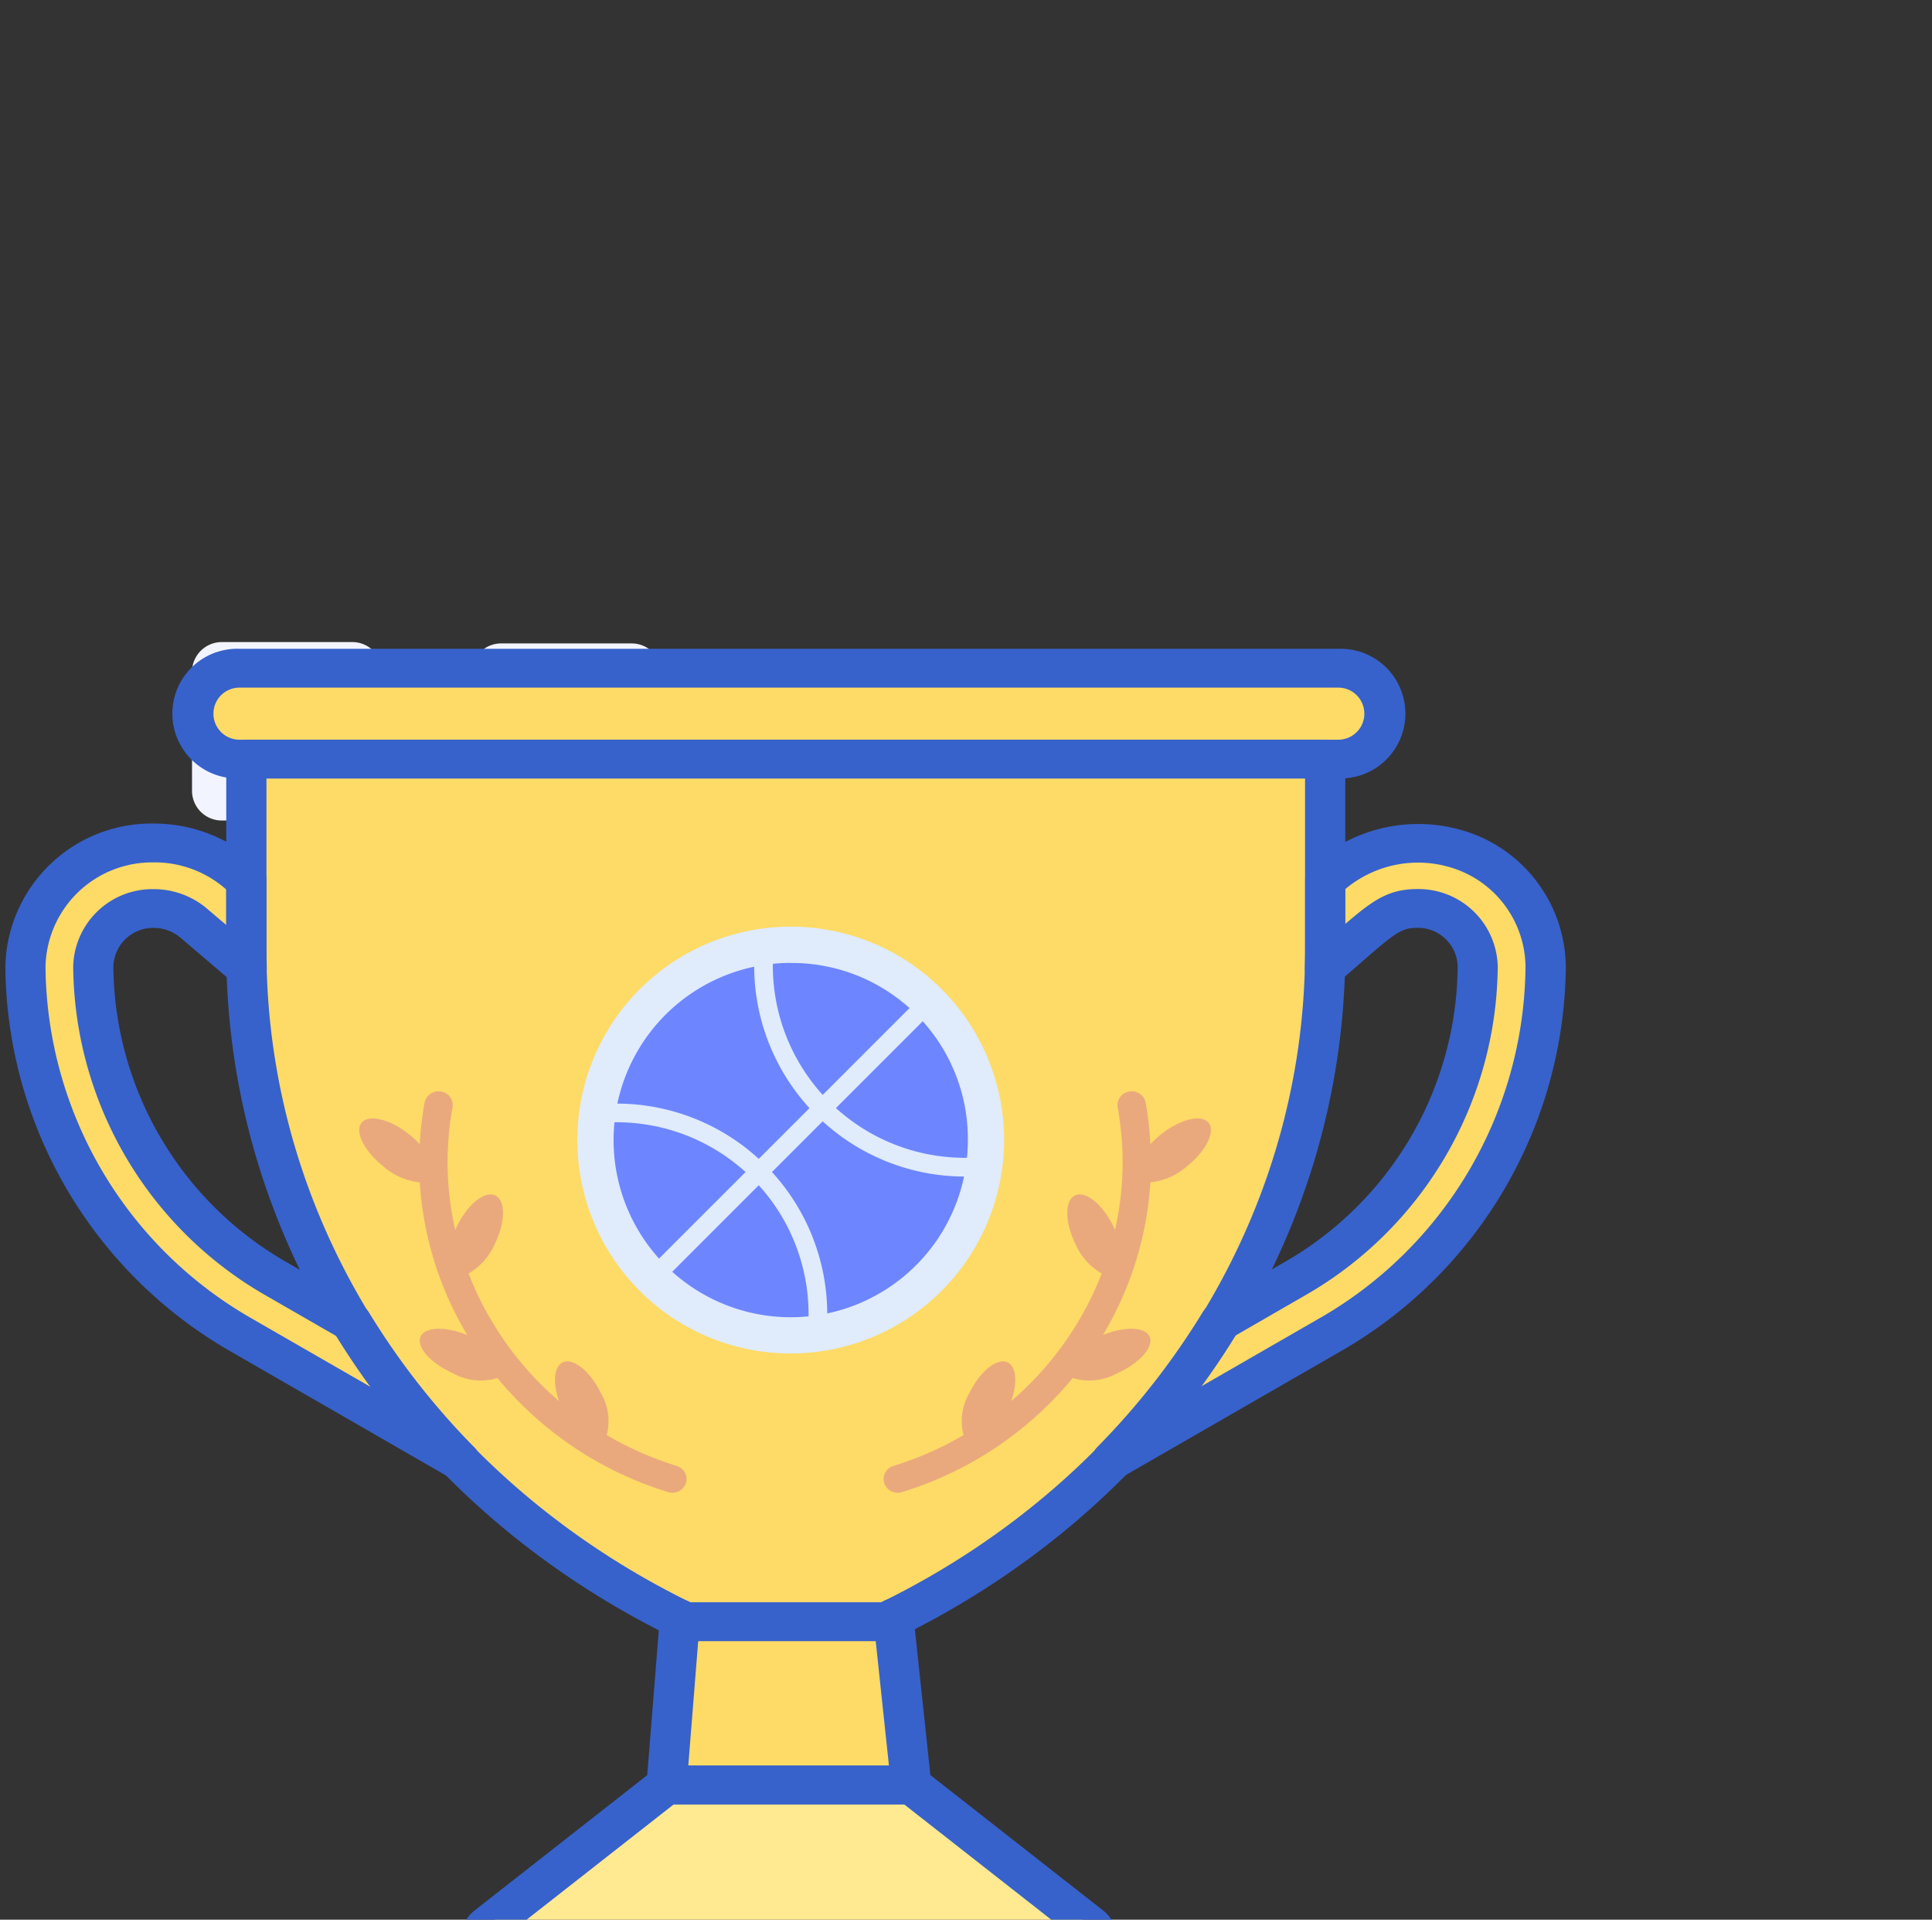 <svg xmlns="http://www.w3.org/2000/svg" xmlns:xlink="http://www.w3.org/1999/xlink" width="122.449" height="121.647" viewBox="0 0 122.449 121.647"><rect x="0" y="0" width="122.449" height="121.647" fill="#333333" stroke="none"/><defs><style>.a{fill:#fff;}.b{clip-path:url(#a);}.c{fill:#f2f4ff;}.d{fill:#e0ebfc;}.e{fill:#fddb66;}.f{fill:#ffea92;}.g{fill:#eaa97d;}.h{fill:#3762cc;}.i{fill:#6d86ff;}</style><clipPath id="a"><path class="a" d="M0,121.647V0H86.693a13,13,0,0,1,13,13V53.077c6.276-.671,10.892-1.536,10.963-2.9.234-4.485,9.759,27.131,11.618,29.15S110.655,110.5,110.655,110.5s-5.337.879-11.473,1.769a13.005,13.005,0,0,1-12.489,9.382Z" transform="translate(-9622 3262)"/></clipPath></defs><g class="b" transform="translate(9622 -3262)"><g transform="translate(-9621.664 3302.692)"><path class="c" d="M77.306,193.193H69.1a1.888,1.888,0,0,1-1.921-1.854v-7.6a1.888,1.888,0,0,1,1.921-1.853h8.205a1.887,1.887,0,0,1,1.92,1.853v7.6a1.888,1.888,0,0,1-1.92,1.854Zm0,0" transform="translate(-55.345 -181.891)"/><path class="c" d="M134.434,83.478h-8.2a1.888,1.888,0,0,1-1.921-1.854V74.03a1.888,1.888,0,0,1,1.921-1.854h8.2a1.888,1.888,0,0,1,1.921,1.854v7.594a1.888,1.888,0,0,1-1.921,1.854Zm0,0" transform="translate(-94.772 -72.096)"/><path class="d" d="M137.49,142.437H126.81a2.459,2.459,0,0,1-2.5-2.414v-9.889a2.458,2.458,0,0,1,2.5-2.412h10.68a2.458,2.458,0,0,1,2.5,2.412v9.889a2.458,2.458,0,0,1-2.5,2.414Zm0,0" transform="translate(-94.49 -126.068)"/><path class="e" d="M154.638,133.465H84.994a2.879,2.879,0,1,1,0-5.754h69.644a2.879,2.879,0,1,1,0,5.754Zm0,0" transform="translate(-70.153 -126.061)"/><path class="f" d="M152.3,300.414H136.8l-11.327,8.877a1.223,1.223,0,0,0,.8,2.183h36.549a1.223,1.223,0,0,0,.8-2.183Zm0,0" transform="translate(-94.887 -227.999)"/><path class="e" d="M77.76,185.111l-4.72-2.718a23.016,23.016,0,0,1-11.653-19.8,3.769,3.769,0,0,1,3.83-3.7,3.9,3.9,0,0,1,2.534.925l3.357,2.86c-.01-.374-.022-.749-.022-1.124v-4.434a8.45,8.45,0,0,0-5.87-2.38,8,8,0,0,0-8.134,7.848A27.031,27.031,0,0,0,70.835,185.96l13.8,7.948a48.3,48.3,0,0,1-6.878-8.8Zm0,0" transform="translate(-55.808 -142.016)"/><path class="e" d="M232.779,157.106c0,5.333.006,4.474-.02,5.556,3.347-2.851,4.009-3.758,5.862-3.758a3.769,3.769,0,0,1,3.83,3.7A23.022,23.022,0,0,1,230.8,182.4l-4.676,2.691a48.34,48.34,0,0,1-6.855,8.782L233,185.969A27.033,27.033,0,0,0,246.753,162.6c0-6.3-7.741-10.8-13.974-5.493Zm0,0" transform="translate(-149.128 -142.025)"/><path class="e" d="M90.062,141.754v12.134c0,17.875,10.725,34.267,27.827,42.531h12.72c17.1-8.264,27.827-24.656,27.827-42.531V141.754Zm0,0" transform="translate(-74.785 -134.35)"/><path class="g" d="M185.815,216.883a20.953,20.953,0,0,0,4.438-1.953,3.472,3.472,0,0,1,.365-2.652c.667-1.381,1.748-2.259,2.415-1.958.572.256.648,1.3.242,2.456a20.375,20.375,0,0,0,5.736-8.085,4.009,4.009,0,0,1-1.684-1.908c-.667-1.381-.667-2.745,0-3.044s1.75.577,2.417,1.958c.038.078.073.158.108.237a19.328,19.328,0,0,0,.169-7.766.873.873,0,0,1,.732-1.007.9.9,0,0,1,1.045.706,21.27,21.27,0,0,1,.3,2.63,5.84,5.84,0,0,1,.625-.587c1.209-.98,2.573-1.332,3.047-.788s-.124,1.778-1.334,2.758a4.17,4.17,0,0,1-2.34,1.036,21.431,21.431,0,0,1-3.01,9.674c1.358-.556,2.654-.527,2.951.086.31.643-.6,1.687-2.028,2.33a3.653,3.653,0,0,1-2.838.311,22.578,22.578,0,0,1-10.811,7.224.783.783,0,0,1-.119.029.9.9,0,0,1-1.014-.592.867.867,0,0,1,.584-1.093Zm0,0" transform="translate(-129.52 -164.685)"/><path class="g" d="M127.036,216.883a20.976,20.976,0,0,1-4.437-1.953,3.48,3.48,0,0,0-.365-2.652c-.667-1.381-1.748-2.259-2.415-1.958-.572.256-.65,1.3-.242,2.456a20.379,20.379,0,0,1-5.735-8.085,4.015,4.015,0,0,0,1.682-1.908c.668-1.381.668-2.745,0-3.044s-1.75.577-2.416,1.958c-.038.078-.073.158-.108.237a19.3,19.3,0,0,1-.171-7.766.871.871,0,0,0-.732-1.007.9.9,0,0,0-1.043.706,21.031,21.031,0,0,0-.305,2.63,5.8,5.8,0,0,0-.625-.587c-1.211-.98-2.574-1.332-3.047-.788s.124,1.778,1.334,2.758a4.161,4.161,0,0,0,2.34,1.036,21.427,21.427,0,0,0,3.01,9.674c-1.358-.556-2.654-.527-2.951.086-.31.643.6,1.687,2.028,2.33a3.649,3.649,0,0,0,2.836.311,22.586,22.586,0,0,0,10.811,7.224.783.783,0,0,0,.119.029.9.9,0,0,0,1.015-.592.866.866,0,0,0-.586-1.093Zm0,0" transform="translate(-84.482 -164.685)"/><path class="e" d="M166.7,274.828h-12.72c-.12-.058-.236-.12-.353-.178l-.839,10.524h15.5l-1.125-10.58c-.156.077-.308.158-.466.234Zm0,0" transform="translate(-110.877 -212.758)"/><path class="h" d="M152.912,132.924H83.268a4.109,4.109,0,1,1,0-8.213h69.644a4.109,4.109,0,1,1,0,8.213Zm-69.644-5.753a1.649,1.649,0,1,0,0,3.3h69.644a1.649,1.649,0,1,0,0-3.3Zm0,0" transform="translate(-68.427 -124.29)"/><path class="h" d="M161.1,310.935H124.549a2.516,2.516,0,0,1-2.4-1.636,2.378,2.378,0,0,1,.794-2.731l11.326-8.877a1.3,1.3,0,0,1,.8-.274h15.5a1.3,1.3,0,0,1,.8.274l11.327,8.877a2.381,2.381,0,0,1,.794,2.731,2.516,2.516,0,0,1-2.4,1.636Zm-25.573-11.06-10.975,8.6,36.548,0-10.975-8.6Zm0,0" transform="translate(-93.159 -226.23)"/><path class="h" d="M82.911,193.363a1.308,1.308,0,0,1-.652-.173l-13.8-7.947a28.39,28.39,0,0,1-14.374-24.427,9.259,9.259,0,0,1,9.408-9.078,9.707,9.707,0,0,1,6.714,2.689,1.207,1.207,0,0,1,.429.92v4.434c0,.314.008.626.017.936l0,.157a1.226,1.226,0,0,1-.735,1.144,1.311,1.311,0,0,1-1.382-.192l-3.357-2.86a2.615,2.615,0,0,0-1.692-.616,2.516,2.516,0,0,0-2.556,2.466,21.788,21.788,0,0,0,11.033,18.748l4.72,2.72a1.25,1.25,0,0,1,.446.434,47.122,47.122,0,0,0,6.7,8.57,1.193,1.193,0,0,1,.071,1.613,1.288,1.288,0,0,1-.995.463ZM63.49,154.2a6.751,6.751,0,0,0-6.86,6.62,25.936,25.936,0,0,0,13.131,22.315l7.519,4.328q-1.157-1.573-2.176-3.225l-4.444-2.558a24.247,24.247,0,0,1-12.274-20.861,5.022,5.022,0,0,1,5.1-4.925,5.207,5.207,0,0,1,3.379,1.234l1.219,1.037v-2.249a6.828,6.828,0,0,0-4.6-1.718Zm0,0" transform="translate(-54.082 -140.243)"/><path class="h" d="M217.538,193.338a1.29,1.29,0,0,1-1-.461,1.2,1.2,0,0,1,.071-1.615A47.186,47.186,0,0,0,223.3,182.7a1.249,1.249,0,0,1,.446-.434l4.674-2.692a21.787,21.787,0,0,0,11.031-18.748,2.514,2.514,0,0,0-2.556-2.466c-.982,0-1.357.269-3.515,2.151-.436.381-.93.811-1.5,1.3a1.314,1.314,0,0,1-1.382.192,1.221,1.221,0,0,1-.735-1.143l.007-.288c.015-.531.013-.531.013-2.785v-2.455a1.215,1.215,0,0,1,.431-.922,9.934,9.934,0,0,1,10.537-1.874,9.1,9.1,0,0,1,5.553,8.291,28.386,28.386,0,0,1-14.372,24.425l-13.735,7.909a1.308,1.308,0,0,1-.653.174Zm7.787-9.117q-1.017,1.647-2.173,3.222l7.467-4.3a25.936,25.936,0,0,0,13.131-22.315,6.639,6.639,0,0,0-4.054-6.048,7.165,7.165,0,0,0-7.372,1.128v2.21c1.76-1.516,2.751-2.215,4.566-2.215a5.023,5.023,0,0,1,5.1,4.925,24.244,24.244,0,0,1-12.275,20.861Zm0,0" transform="translate(-147.4 -140.257)"/><path class="h" d="M128.883,195.88h-12.72a1.3,1.3,0,0,1-.571-.13c-17.6-8.5-28.53-25.222-28.53-43.629V139.987a1.252,1.252,0,0,1,1.274-1.229H156.71a1.252,1.252,0,0,1,1.274,1.229v12.134c0,18.407-10.932,35.125-28.529,43.629a1.333,1.333,0,0,1-.572.13Zm-12.417-2.459h12.115c16.573-8.123,26.855-23.922,26.855-41.3v-10.9H89.61v10.9c0,17.378,10.282,33.177,26.856,41.3Zm0,0" transform="translate(-73.058 -132.581)"/><path class="h" d="M166.566,284.631h-15.5a1.292,1.292,0,0,1-.934-.394,1.2,1.2,0,0,1-.337-.93l.839-10.524a1.232,1.232,0,0,1,.645-.978,1.321,1.321,0,0,1,1.2-.024l.088.045h12.1l.194-.1a1.319,1.319,0,0,1,1.189.013,1.229,1.229,0,0,1,.66.956l1.124,10.581a1.2,1.2,0,0,1-.32.949,1.3,1.3,0,0,1-.947.4Zm-14.128-2.458h12.717l-.838-7.888h-11.25Zm0,0" transform="translate(-109.151 -210.986)"/><g transform="translate(36.255 17.815)"><ellipse class="i" cx="12.5" cy="13" rx="12.5" ry="13" transform="translate(1.297 0.493)"/><g transform="translate(0 0.212)"><g transform="translate(0 0)"><path class="d" d="M1889.85,904.146a13.524,13.524,0,1,1,13.521-13.525,13.541,13.541,0,0,1-13.521,13.525Zm0-24.751a11.227,11.227,0,1,0,11.224,11.226A11.153,11.153,0,0,0,1889.85,879.4Z" transform="translate(-1876.323 -877.098)"/><g transform="translate(11.208 0.591)"><path class="d" d="M1899.829,892.843a13.356,13.356,0,0,1-13.343-13.338,12.939,12.939,0,0,1,.067-1.312.588.588,0,0,1,.531-.53c.432-.042.869-.065,1.313-.065a13.353,13.353,0,0,1,13.337,13.337,12.869,12.869,0,0,1-.067,1.313.59.59,0,0,1-.531.53c-.429.042-.866.065-1.307.065ZM1887.691,878.8c-.015.233-.022.466-.022.7a12.171,12.171,0,0,0,12.16,12.155c.235,0,.468-.007.7-.021.015-.232.022-.467.022-.7a12.168,12.168,0,0,0-12.155-12.154q-.358,0-.707.021Z" transform="translate(-1886.486 -877.598)"/></g><g transform="translate(0.591 11.211)"><path class="d" d="M1890.165,902.508a13.356,13.356,0,0,1-13.343-13.338c0-.441.027-.879.065-1.309a.592.592,0,0,1,.531-.532c.432-.042.868-.065,1.315-.066a13.353,13.353,0,0,1,13.337,13.338c0,.442-.024.879-.065,1.311a.59.59,0,0,1-.533.532c-.432.041-.866.065-1.307.065Zm-12.136-14.042c-.014.233-.023.467-.023.7a12.171,12.171,0,0,0,12.159,12.155c.236,0,.469-.007.7-.021.014-.233.021-.467.021-.7a12.168,12.168,0,0,0-12.154-12.155c-.237,0-.471.008-.7.021Z" transform="translate(-1876.822 -887.261)"/></g><g transform="translate(4.184 4.183)"><path class="d" d="M1881.04,899.657l-.836-.837,17.845-17.843.836.836-17.845,17.844Z" transform="translate(-1880.203 -880.977)"/></g></g></g></g></g></g></svg>